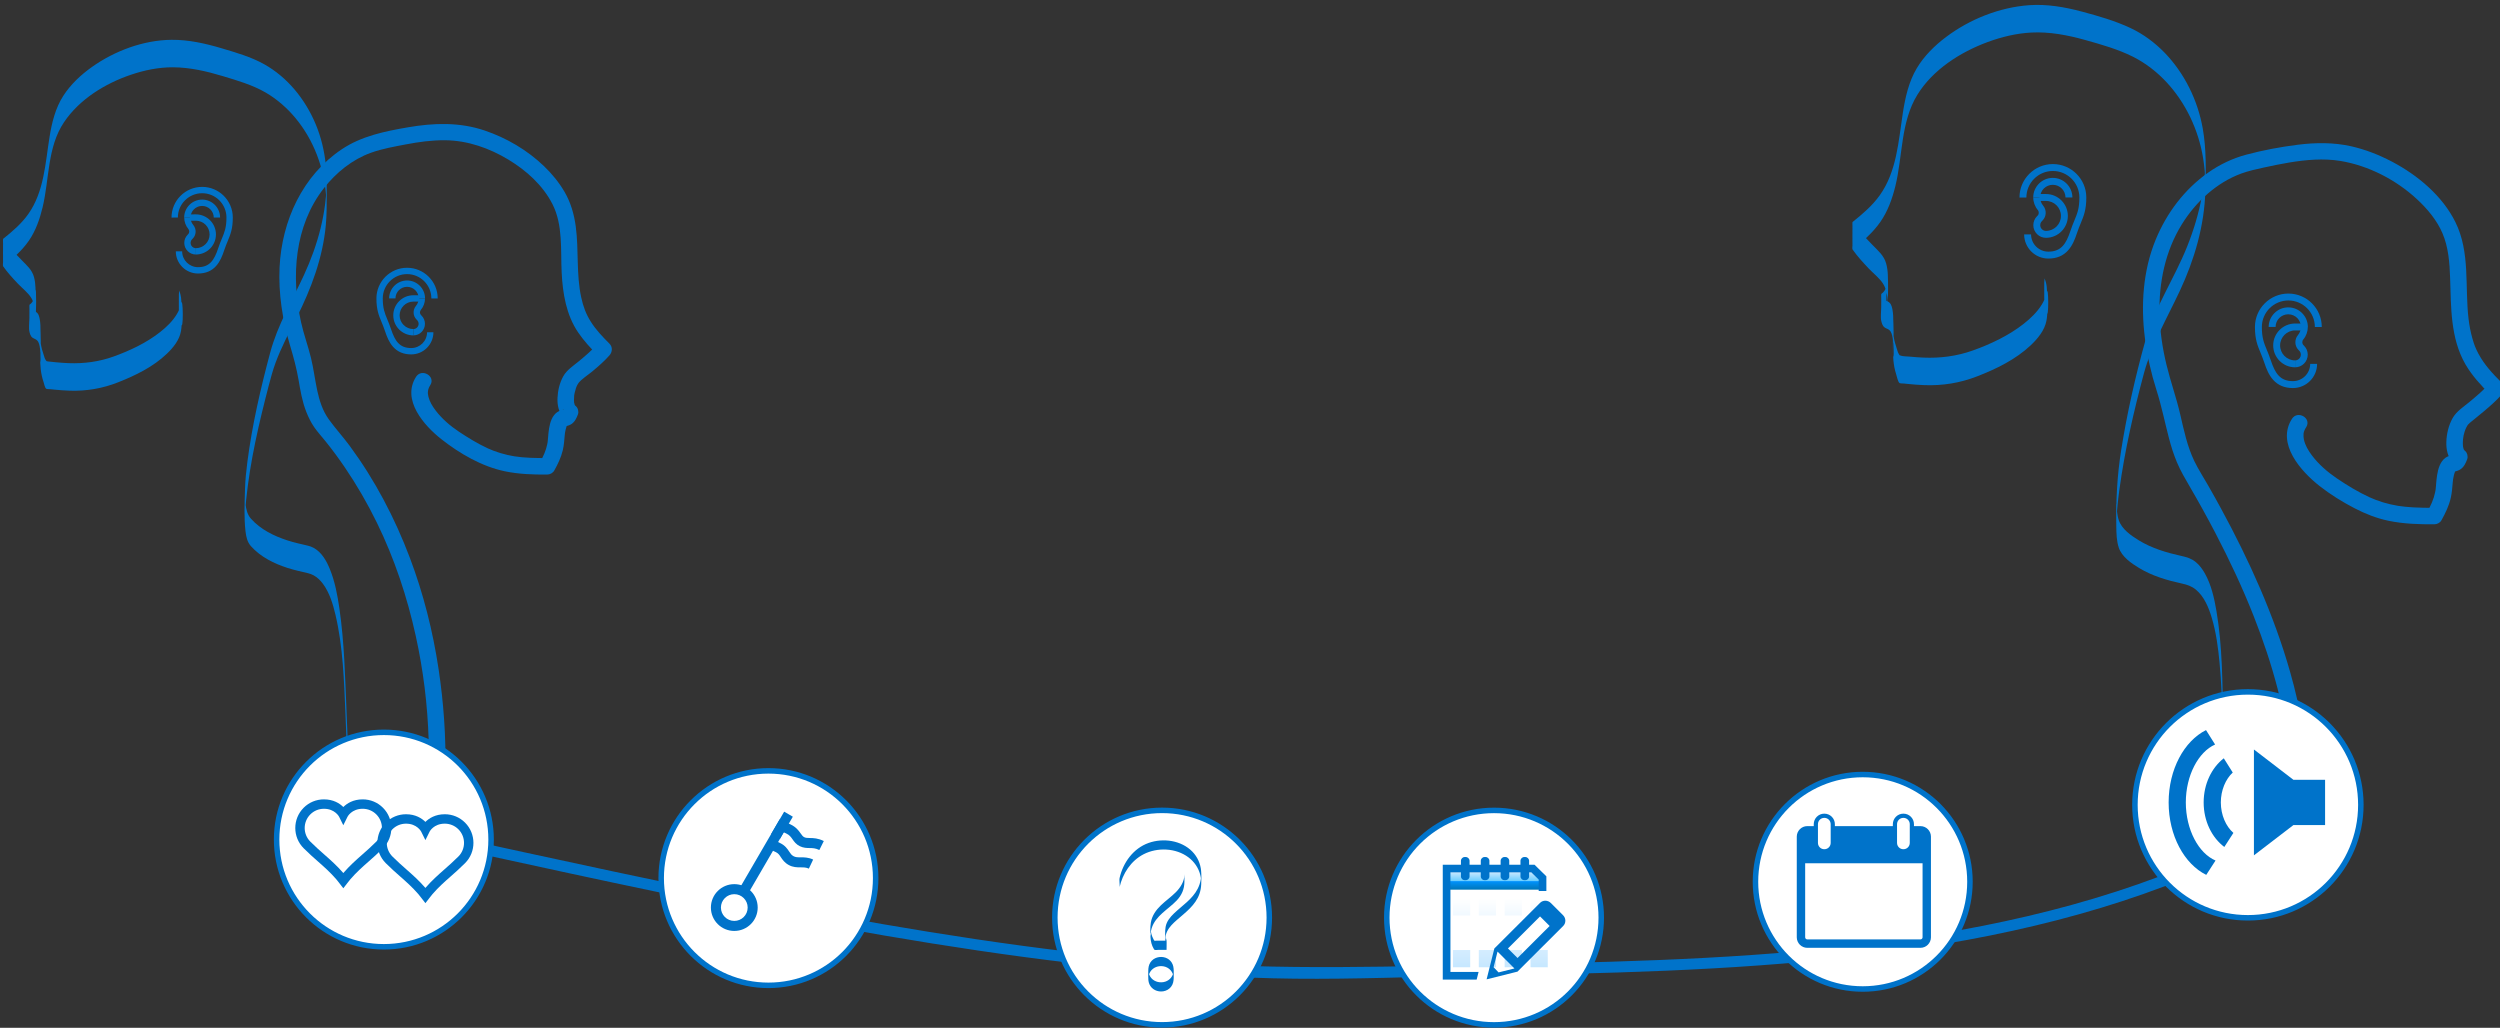 <svg width="1800" height="740" version="1.1" viewBox="0 0 476.25 195.79" xmlns="http://www.w3.org/2000/svg" xmlns:xlink="http://www.w3.org/1999/xlink"><rect x="0" y="0" width="476.25" height="195.79" fill="#333333" stroke="none"/><defs><clipPath id="clipPath20"><path d="m0 600h2200v-600h-2200z"/></clipPath><clipPath id="clipPath624"><path d="m0 600h2200v-600h-2200z"/></clipPath><clipPath id="clipPath642"><path d="m-33.088 31.176h66.176v-62.353h-66.176z"/></clipPath><clipPath id="clipPath372"><path d="m0 600h2200v-600h-2200z"/></clipPath><clipPath id="clipPath382"><path d="m-31.947 32h63.894v-64h-63.894z"/></clipPath><clipPath id="clipPath352"><path d="m882.02 48.455h9.404v9.404h-9.404z"/></clipPath><linearGradient id="linearGradient362" x2="1" gradientTransform="matrix(0 -37.619 -37.619 0 886.72 86.074)" gradientUnits="userSpaceOnUse"><stop stop-color="#fff" offset="0"/><stop stop-color="#c6e7ff" offset="1"/></linearGradient><clipPath id="clipPath332"><path d="m882.02 62.563h9.404v9.404h-9.404z"/></clipPath><clipPath id="clipPath312"><path d="m882.02 76.669h9.404v9.405h-9.404z"/></clipPath><clipPath id="clipPath292"><path d="m867.91 48.455h9.404v9.404h-9.404z"/></clipPath><linearGradient id="linearGradient302" x2="1" gradientTransform="matrix(0 -37.619 -37.619 0 872.61 86.074)" gradientUnits="userSpaceOnUse"><stop stop-color="#fff" offset="0"/><stop stop-color="#c6e7ff" offset="1"/></linearGradient><clipPath id="clipPath272"><path d="m867.91 62.563h9.404v9.404h-9.404z"/></clipPath><clipPath id="clipPath252"><path d="m867.91 76.669h9.404v9.405h-9.404z"/></clipPath><clipPath id="clipPath232"><path d="m853.8 48.455h9.404v9.404h-9.404z"/></clipPath><linearGradient id="linearGradient242" x2="1" gradientTransform="matrix(0 -37.619 -37.619 0 858.51 86.074)" gradientUnits="userSpaceOnUse"><stop stop-color="#fff" offset="0"/><stop stop-color="#c6e7ff" offset="1"/></linearGradient><clipPath id="clipPath212"><path d="m853.8 62.563h9.404v9.404h-9.404z"/></clipPath><clipPath id="clipPath192"><path d="m853.8 76.669h9.404v9.405h-9.404z"/></clipPath><clipPath id="clipPath172"><path d="m839.7 48.455h9.404v9.404h-9.404z"/></clipPath><linearGradient id="linearGradient182" x2="1" gradientTransform="matrix(0 -37.619 -37.619 0 844.4 86.074)" gradientUnits="userSpaceOnUse"><stop stop-color="#fff" offset="0"/><stop stop-color="#c6e7ff" offset="1"/></linearGradient><clipPath id="clipPath152"><path d="m839.7 62.563h9.404v9.404h-9.404z"/></clipPath><clipPath id="clipPath132"><path d="m839.7 76.669h9.404v9.405h-9.404z"/></clipPath><clipPath id="clipPath112"><path d="m836.49 90.777h51.725v4.702h-51.725z"/></clipPath><linearGradient id="linearGradient122" x2="1" gradientTransform="matrix(0 -4.702 -4.702 0 862.35 95.478)" gradientUnits="userSpaceOnUse"><stop stop-color="#0093ff" offset="0"/><stop stop-color="#0076b7" offset="1"/></linearGradient><clipPath id="clipPath92"><path d="m836.49 95.478h51.725v4.702h-51.725z"/></clipPath><linearGradient id="linearGradient102" x2="1" gradientTransform="matrix(0 -4.702 -4.702 0 862.35 100.18)" gradientUnits="userSpaceOnUse"><stop stop-color="#c6e7ff" offset="0"/><stop stop-color="#6aceff" offset="1"/></linearGradient><linearGradient id="linearGradient16708" x2="1" gradientTransform="matrix(0 -37.619 -37.619 0 844.4 86.074)" gradientUnits="userSpaceOnUse" xlink:href="#linearGradient182"/><linearGradient id="linearGradient16714" x2="1" gradientTransform="matrix(0 -37.619 -37.619 0 858.51 86.074)" gradientUnits="userSpaceOnUse" xlink:href="#linearGradient242"/><linearGradient id="linearGradient16720" x2="1" gradientTransform="matrix(0 -37.619 -37.619 0 872.61 86.074)" gradientUnits="userSpaceOnUse" xlink:href="#linearGradient302"/><linearGradient id="linearGradient16726" x2="1" gradientTransform="matrix(0 -37.619 -37.619 0 886.72 86.074)" gradientUnits="userSpaceOnUse" xlink:href="#linearGradient362"/></defs><g transform="translate(0 -101.21)"><g transform="matrix(.353 0 0 -.353 -274.21 208.8)"><g clip-path="url(#clipPath20)"></g></g><g transform="matrix(.989 0 0 .989 254.83 95.884)"><g transform="matrix(.353 0 0 -.353 174.52 167.14)"><path d="m0 0c-59.883-30.008-125.62-46.136-191.72-55.153-67.935-9.268-136.62-11.318-205.1-12.618-64.674-1.227-129.21-3.812-193.77 1.56-67.803 5.644-135.1 16.556-201.91 29.233-64.797 12.296-129.2 26.529-193.63 40.589-7.189 1.569-14.378 3.133-21.568 4.691-3.765 0.815-5.374-4.967-1.596-5.785 63.988-13.859 127.88-28.195 192.12-40.822 67.315-13.229 135.07-24.856 203.36-31.761 31.935-3.229 64.006-5.399 96.109-5.739 32.823-0.347 65.702 1.064 98.52 1.633 69.036 1.196 138.24 2.537 206.89 10.44 65.939 7.589 131.7 21.277 192.75 47.959 7.614 3.328 15.131 6.869 22.559 10.591 3.453 1.731 0.418 6.909-3.027 5.182" fill="#0073ca"/></g><g transform="matrix(.353 0 0 -.353 -178.05 69.989)"><path d="m0 0 6e-3 3.459c-4.132 7e-3 -7.488 3.375-7.482 7.508 8e-3 4.132 3.376 7.488 7.508 7.481l3.231-6e-3 7e-3 3.459-3.231 6e-3c-6.04 0.01-10.962-4.894-10.973-10.934-0.01-6.04 4.894-10.962 10.934-10.973" fill="#0073ca"/></g><g transform="matrix(.353 0 0 -.353 -182.71 62.863)"><path d="m0 0 3.458-6e-3c7e-3 3.496 2.856 6.336 6.353 6.33 3.497-7e-3 6.336-2.856 6.33-6.352l3.459-7e-3c9e-3 5.404-4.379 9.808-9.783 9.817-5.404 0.01-9.808-4.379-9.817-9.782" fill="#0073ca"/></g><g transform="matrix(.353 0 0 -.353 -178.46 73.649)"><path d="m0 0c6.675-0.012 12.115 5.41 12.127 12.085l-3.459 6e-3c-8e-3 -4.768-3.894-8.64-8.662-8.632-6.351 0.012-8.851 3.809-11.024 10.365-0.685 2.07-1.377 3.74-1.986 5.214-1.46 3.528-2.515 6.078-2.505 11.541 0.013 7.31 5.97 13.246 13.28 13.234 7.31-0.013 13.247-5.97 13.234-13.281l3.459-6e-3c0.015 9.217-7.47 16.729-16.687 16.745-9.216 0.017-16.728-7.468-16.745-16.686-0.011-6.153 1.277-9.266 2.768-12.869 0.616-1.489 1.253-3.029 1.899-4.981 1-3.017 2.226-6.146 4.403-8.587 2.484-2.784 5.721-4.14 9.898-4.148" fill="#0073ca"/></g><g transform="matrix(.353 0 0 -.353 -178.05 69.989)"><path d="m0 0c1.691-3e-3 3.282 0.652 4.48 1.846 1.198 1.193 1.859 2.782 1.862 4.473 3e-3 1.692-0.653 3.283-1.846 4.48l-0.323 0.325c-0.706 0.708-0.739 1.98-0.071 2.779 1.462 1.751 2.271 3.975 2.275 6.26l-3.458 7e-3c-3e-3 -1.48-0.525-2.917-1.472-4.049-1.825-2.184-1.705-5.452 0.275-7.439l0.324-0.325c0.541-0.543 0.839-1.264 0.837-2.032-1e-3 -0.766-0.301-1.487-0.844-2.029-0.544-0.541-1.266-0.839-2.033-0.837z" fill="#0073ca"/></g><g transform="matrix(.353 0 0 -.353 -219.93 54.408)"><path d="m0 0-7e-3 3.459c4.133 7e-3 7.489 3.375 7.482 7.508s-3.375 7.488-7.508 7.481l-3.231-6e-3 -6e-3 3.459 3.231 6e-3c6.04 0.011 10.962-4.894 10.973-10.934 0.01-6.04-4.895-10.962-10.934-10.973" fill="#0073ca"/></g><g transform="matrix(.353 0 0 -.353 -215.27 47.283)"><path d="m0 0-3.459-6e-3c-6e-3 3.496-2.855 6.336-6.353 6.33-3.496-7e-3 -6.335-2.856-6.329-6.352l-3.459-6e-3c-9e-3 5.403 4.379 9.807 9.783 9.817 5.404 9e-3 9.807-4.38 9.817-9.783" fill="#0073ca"/></g><g transform="matrix(.353 0 0 -.353 -219.52 58.068)"><path d="m0 0c-6.675-0.012-12.115 5.409-12.127 12.084l3.458 6e-3c9e-3 -4.768 3.895-8.64 8.663-8.632 6.351 0.012 8.851 3.81 11.024 10.365 0.685 2.07 1.377 3.74 1.986 5.214 1.46 3.528 2.515 6.078 2.505 11.541-0.013 7.311-5.971 13.246-13.28 13.234-7.31-0.013-13.247-5.97-13.234-13.281l-3.459-6e-3c-0.016 9.217 7.469 16.729 16.687 16.746 9.216 0.016 16.728-7.469 16.745-16.687 0.011-6.153-1.277-9.266-2.768-12.869-0.616-1.489-1.253-3.029-1.899-4.98-1-3.018-2.226-6.147-4.403-8.588-2.484-2.783-5.721-4.14-9.898-4.147" fill="#0073ca"/></g><g transform="matrix(.353 0 0 -.353 -219.93 54.408)"><path d="m0 0c-1.691-3e-3 -3.282 0.652-4.48 1.847-1.198 1.193-1.86 2.781-1.863 4.472-3e-3 1.692 0.654 3.283 1.847 4.48l0.323 0.325c0.706 0.708 0.738 1.98 0.071 2.779-1.463 1.751-2.272 3.975-2.276 6.261l3.459 6e-3c3e-3 -1.479 0.525-2.917 1.472-4.049 1.825-2.184 1.705-5.452-0.276-7.439l-0.323-0.325c-0.542-0.543-0.839-1.264-0.838-2.032 2e-3 -0.766 0.302-1.487 0.845-2.028 0.544-0.542 1.266-0.84 2.032-0.838z" fill="#0073ca"/></g><g transform="matrix(.353 0 0 -.353 -223.19 66.611)"><path d="m0 0c0.434-0.896 0.791-1.803 1.007-2.775 1.526-6.887 1.326 16.677 0.014 10.176-0.392-1.95-1.223-3.793-2.253-5.486-2.306-3.793-5.607-6.953-9.072-9.683-7.452-5.87-16.46-10.117-25.351-13.315-7.971-2.867-16.175-3.954-24.626-3.623-2.289 0.09-4.574 0.26-6.855 0.475-1.386 0.129-2.772 0.278-4.156 0.438-1.141 0.132-0.879 0.03-1.521 0.938-0.484 0.682-0.714 1.803-0.993 2.594-0.718 2.047-1.298 4.148-1.614 6.296-0.127 0.863-0.182 1.72-0.245 2.589 0.749-10.28-0.141-15.468 0.018-11.113 0.013 0.399 0.028 0.799 0.04 1.199 0.137 4.71 0.104 9.431 0.057 14.143-0.02 2.043-0.03 4.086-0.371 6.107-0.303 1.801-0.684 3.699-2.5 4.47-1.975 0.839-2.576 1.489-3.127 3.756v-15c2.901 1.887 3.196 6.037 3.268 9.164 0.114 5.027 0.165 10.09-0.015 15.117-0.07 1.963-0.299 3.923-0.82 5.82-1.076 3.914-3.745 6.165-6.492 8.99-3.645 3.749-7.33 7.561-10.336 11.855v-15c5.161 4.113 10.25 8.485 14.02 13.958 3.785 5.495 5.988 11.868 7.53 18.314 3.671 15.354 2.511 32.747 11.651 46.342 8.422 12.527 22.371 21.116 36.45 25.896 7.389 2.508 15.214 4.131 23.039 4.089 9.271-0.049 18.408-2.163 27.238-4.838 7.875-2.387 16.091-4.753 23.248-8.906 6.286-3.647 11.829-8.506 16.449-14.103 9.764-11.833 15.333-26.646 16.565-41.881 0.1-1.225 0.147-2.449 0.215-3.676 0.256-4.613 0.109 9.839 0.02 8.145-0.028-0.526-0.036-1.054-0.061-1.58-0.119-2.547-0.342-5.089-0.657-7.621-0.559-4.474-1.396-8.913-2.474-13.291-2.166-8.792-5.276-17.34-9.065-25.56-6.486-14.069-14.413-27.29-18.454-42.367-5.25-19.59-9.845-39.557-12.455-59.684-0.641-4.945-1.14-9.92-1.289-14.907-0.225-7.569-0.588-15.391 0.277-22.939 0.334-2.918 0.952-5.836 2.953-8.078 5.266-5.904 12.592-9.51 20.017-11.902 3.651-1.176 7.37-1.962 11.093-2.852 1.061-0.253 2.079-0.622 3.042-1.139 2.043-1.097 3.728-2.753 5.104-4.603 3.664-4.921 5.507-11.123 6.895-17.015 4.111-17.442 4.634-35.745 5.413-53.573 0.823-18.811 1.134-37.748 3.533-56.445 0.91-7.091 2.084-14.292 4.542-21.033 1.605-4.4 3.968-9.297 8.25-11.658 1.77-0.977 3.747-1.367 5.756-1.268 0.355 0.018-0.131 14.993 0 15-11.302-0.556-14.944 14.29-16.718 22.795-3.651 17.492-4.012 35.682-4.754 53.474-0.783 18.774-1.195 37.703-3.909 56.324-1.044 7.163-2.406 14.435-5.117 21.178-1.834 4.561-4.505 9.413-8.995 11.824-0.963 0.517-1.981 0.885-3.042 1.139-3.723 0.89-7.443 1.675-11.093 2.852-7.417 2.392-14.764 5.991-20.017 11.902-1.998 2.248-2.619 5.156-2.953 8.078-0.104 0.898-0.168 1.798-0.21 2.7-0.246 5.35-0.232-14.019 0.015-8.015 0.104 2.519 0.303 5.031 0.555 7.538 2.108 20.922 6.95 41.682 12.235 62.004 1.122 4.313 2.271 8.611 3.816 12.798 3.104 8.411 7.331 16.342 11.357 24.333 8.079 16.035 14.449 32.923 16.072 50.937 0.484 5.383 0.475 10.786 0.476 16.188 1e-3 5.394 0.035 10.803-0.478 16.179-0.746 7.798-2.579 15.45-5.619 22.676-5.644 13.422-15.299 25.458-28.124 32.599-7.173 3.994-15.372 6.335-23.204 8.67-8.831 2.632-17.988 4.683-27.25 4.599-15.305-0.137-30.999-6.006-43.407-14.799-6.037-4.279-11.644-9.519-15.668-15.773-4.325-6.723-6.23-14.599-7.493-22.401-2.313-14.279-2.94-29.864-11.599-42.094-3.737-5.278-8.696-9.524-13.721-13.53-0.147-0.117-0.055-2.367-0.053-2.196-0.019-1.768-0.023-3.537-0.022-5.304 0-1.768 3e-3 -3.536 0.022-5.304 5e-3 -0.48-0.208-1.823 0.053-2.196 2.368-3.382 5.175-6.443 8.01-9.435 2.374-2.506 5.6-4.926 7.39-7.897 0.737-1.223 1.208-2.608 1.551-3.988 0.183-0.737 0.325-1.484 0.433-2.235 0.062-0.428 0.107-0.856 0.153-1.286 0.62-5.858 0.619 16.438 0.04 11.264-0.298-2.662-0.738-5.779-3.182-7.369-0.132-0.085-0.056-2.415-0.054-2.197-0.018-1.767-0.022-3.536-0.021-5.303 1e-3 -2.338-0.481-5.208 0.075-7.5 0.485-1.995 1.028-2.911 2.857-3.669 1.831-0.76 2.313-2.162 2.684-4.079 0.147-0.756 0.254-1.523 0.316-2.292 0.522-6.486 0.212 16.594 3e-3 9.829-0.133-4.354-0.112-8.714-0.086-13.069 0.027-4.798 0.282-9.237 1.845-13.815 0.288-0.844 0.726-3.209 1.451-3.744 0.385-0.285 1.863-0.218 2.351-0.272 0.752-0.083 1.505-0.162 2.258-0.236 2.737-0.27 5.482-0.479 8.231-0.568 9.114-0.297 17.822 1.188 26.309 4.524 9.528 3.744 19.209 8.455 26.68 15.593 3.512 3.355 6.968 7.577 7.763 12.52 0.734 4.557 0.254 9.492 0.215 14.075-0.023 2.852-0.064 5.407-1.329 8.017 0.145-0.298-0.053-2.106-0.054-2.197-0.018-1.768-0.022-3.535-0.021-5.303 1e-3 -1.769 3e-3 -3.536 0.021-5.304 7e-3 -0.573-0.19-1.692 0.054-2.196" fill="#0073ca"/></g><g transform="matrix(.353 0 0 -.353 -177.53 77.974)"><path d="m0 0c-7.986-12.579 4.367-26.574 13.825-34.011 10.012-7.872 22.073-14.892 34.653-17.519 7.582-1.584 15.369-1.83 23.088-1.784 1.567 9e-3 3.111 0.846 3.886 2.228 1.938 3.454 3.698 7.128 4.622 10.998 0.652 2.726 0.824 5.521 1.075 8.301 0.031 0.339 0.223 1.833 0.066 0.809 0.098 0.644 0.211 1.284 0.356 1.917 0.144 0.624 0.297 1.259 0.517 1.862 0.291 0.797 0.406 1.131-0.489 0.286-0.308-0.29-0.147-0.039 0.26 0.036 0.177 0.033 0.36 0.056 0.534 0.1 0.742 0.186 1.475 0.449 2.136 0.841 2.071 1.23 3.062 3.386 3.851 5.552 0.498 1.365-0.022 3.447-1.157 4.378-0.026 0.022-0.805 0.723-0.35 0.237 0.432-0.46-0.155 0.248-0.23 0.396-0.506 0.993 0.193-0.836-0.114 0.309-0.068 0.259-0.135 0.517-0.201 0.777-0.309 1.231 0.023-0.831-0.089 0.495-0.031 0.376-0.047 0.753-0.054 1.13-0.015 0.789 0.025 1.576 0.101 2.361 0.04 0.422-0.057-0.223 0.066 0.492 0.069 0.403 0.149 0.802 0.237 1.201 0.175 0.785 0.387 1.561 0.64 2.324 0.124 0.369 0.25 0.738 0.397 1.098-0.284-0.694 0.269 0.531 0.278 0.549 0.129 0.249 0.272 0.49 0.407 0.736 0.063 0.114 0.811 1.145 0.181 0.373 2.098 2.575 5.36 4.523 7.895 6.654 3.206 2.695 6.399 5.46 9.175 8.607 1.606 1.824 1.807 4.556 0 6.365-3.808 3.806-7.402 7.575-10.164 11.958-2.667 4.231-4.117 8.148-5.229 13.173-2.826 12.777-1.275 25.972-3.016 38.876-0.894 6.631-2.724 13.025-6.114 18.834-3.043 5.218-6.966 9.983-11.33 14.147-9.117 8.702-20.303 15.269-32.22 19.317-13.726 4.663-27.837 4.195-41.957 1.751-12.587-2.178-25.213-4.742-36.001-11.941-21.495-14.343-32.765-39.081-33.988-64.403-0.694-14.381 1.622-28.918 5.718-42.68 1.84-6.183 3.494-12.194 4.595-18.563 1.025-5.922 2.003-11.919 4.214-17.54 1.181-3.003 2.57-5.913 4.426-8.561 1.877-2.677 4.095-5.107 6.145-7.651 3.677-4.565 7.152-9.292 10.453-14.137 6.578-9.656 12.434-19.798 17.566-30.293 9.582-19.596 16.513-40.448 21.19-61.747 4.179-19.034 6.43-37.477 7.06-57.068 0.486-15.149-0.04-30.374-2.02-45.41 0.172 1.314-0.018-0.106-0.056-0.374-0.043-0.308-0.088-0.617-0.133-0.925-0.117-0.8-0.239-1.601-0.366-2.4-0.219-1.369-0.453-2.735-0.706-4.099-0.445-2.403-0.947-4.798-1.534-7.171-0.477-1.92-1.005-3.831-1.637-5.706-0.258-0.763-0.56-1.508-0.832-2.266-0.255-0.707 0.55 1.165-5e-3 -1e-3 -0.142-0.298-0.277-0.599-0.428-0.893-0.239-0.469-0.527-0.904-0.786-1.36-0.521-0.918 0.26 0.746 0.263 0.317 1e-3 -0.102-0.33-0.363-0.404-0.433-4.215-3.991 2.157-10.347 6.363-6.364 2.166 2.051 3.312 5.212 4.278 7.943 1.415 4.003 2.364 8.176 3.172 12.338 2.609 13.432 3.682 27.195 3.941 40.86 0.345 18.288-0.961 36.581-3.671 54.666-3.12 20.825-8.293 41.37-15.749 61.072-8.192 21.646-19.015 42.297-32.757 60.945-3.635 4.93-7.811 9.482-11.391 14.435-3.424 4.737-5.165 10.249-6.378 15.907-1.267 5.914-1.978 11.939-3.423 17.818-1.605 6.536-3.952 12.843-5.403 19.434-5.459 24.788-3.644 52.413 12.479 73.041 6.65 8.508 15.512 15.701 25.752 19.361 6.125 2.189 12.703 3.336 19.077 4.555 7.044 1.348 14.167 2.314 21.353 2.244 12.291-0.12 24.092-4.288 34.543-10.6 9.764-5.898 18.783-14.013 24.014-24.291 5.781-11.36 4.391-25.022 5.007-37.341 0.566-11.354 2.478-23.028 8.977-32.617 3.096-4.567 6.856-8.63 10.747-12.522v6.365c-3.117-3.535-6.752-6.605-10.372-9.607-3.021-2.505-6.544-4.699-8.492-8.211-1.973-3.556-2.962-7.73-3.134-11.775-0.159-3.744 0.585-8.354 3.659-10.875-0.385 1.46-0.771 2.919-1.157 4.379-0.727-1.997 0.558 0.818 0.832 0.03 9e-3 -0.024-1.152-0.255-1.2-0.267-1.664-0.436-3.013-1.359-4.046-2.725-2.067-2.734-2.651-6.422-3.029-9.748-0.123-1.081-0.192-2.168-0.284-3.252-0.048-0.561-0.104-1.119-0.166-1.678 0.108 0.976 4e-3 0.027-0.033-0.176-0.061-0.342-0.119-0.686-0.188-1.028-0.712-3.485-2.175-6.621-3.906-9.708 1.295 0.742 2.59 1.485 3.885 2.229-5.927-0.036-12.627 0.086-17.974 0.959-4.927 0.802-10.217 2.391-14.314 4.281-5.579 2.574-10.878 5.813-15.982 9.22-4.664 3.115-9.135 6.96-12.567 11.452-1.876 2.455-3.313 4.89-3.998 7.67-0.525 2.137-0.327 4.037 1.04 6.19 3.113 4.904-4.672 9.424-7.771 4.542" fill="#0073ca"/></g><g transform="matrix(.353 0 0 -.353 -163.07 167.1)"><path d="m0 0c0-32.319-26.2-58.519-58.519-58.519-32.318 0-58.517 26.2-58.517 58.519 0 32.318 26.199 58.518 58.517 58.518 32.319 0 58.519-26.2 58.519-58.518" fill="#fff"/></g><g transform="matrix(.353 0 0 -.353 -163.07 167.1)"><path d="m0 0c0-32.319-26.2-58.519-58.519-58.519-32.318 0-58.517 26.2-58.517 58.519 0 32.318 26.199 58.518 58.517 58.518 32.319 0 58.519-26.2 58.519-58.518z" fill="none" stroke="#0073ca" stroke-miterlimit="10" stroke-width="3"/></g><g transform="matrix(.353 0 0 -.353 50.767 182.14)"><path d="m0 0c0-32.319-26.199-58.519-58.519-58.519-32.318 0-58.517 26.2-58.517 58.519 0 32.318 26.199 58.518 58.517 58.518 32.32 0 58.519-26.2 58.519-58.518" fill="#fff"/></g><g transform="matrix(.353 0 0 -.353 50.767 182.14)"><path d="m0 0c0-32.319-26.199-58.519-58.519-58.519-32.318 0-58.517 26.2-58.517 58.519 0 32.318 26.199 58.518 58.517 58.518 32.32 0 58.519-26.2 58.519-58.518z" fill="none" stroke="#0073ca" stroke-miterlimit="10" stroke-width="3"/></g><g transform="matrix(.353 0 0 -.353 -274.21 208.8)"><g clip-path="url(#clipPath92)"><path d="m836.49 95.478h51.725v4.702h-51.725z" fill="url(#linearGradient102)"/></g></g><g transform="matrix(.353 0 0 -.353 -274.21 208.8)"><g clip-path="url(#clipPath112)"><path d="m836.49 90.777h51.725v4.702h-51.725z" fill="url(#linearGradient122)"/></g></g><g transform="matrix(.353 0 0 -.353 -274.21 208.8)"><g clip-path="url(#clipPath132)"><path d="m839.7 76.669h9.404v9.405h-9.404z" fill="url(#linearGradient16708)"/></g></g><g transform="matrix(.353 0 0 -.353 -274.21 208.8)"><g clip-path="url(#clipPath152)"><path d="m839.7 62.563h9.404v9.404h-9.404z" fill="url(#linearGradient16708)"/></g></g><g transform="matrix(.353 0 0 -.353 -274.21 208.8)"><g clip-path="url(#clipPath172)"><path d="m839.7 48.455h9.404v9.404h-9.404z" fill="url(#linearGradient16708)"/></g></g><g transform="matrix(.353 0 0 -.353 -274.21 208.8)"><g clip-path="url(#clipPath192)"><path d="m853.8 76.669h9.404v9.405h-9.404z" fill="url(#linearGradient16714)"/></g></g><g transform="matrix(.353 0 0 -.353 -274.21 208.8)"><g clip-path="url(#clipPath212)"><path d="m853.8 62.563h9.404v9.404h-9.404z" fill="url(#linearGradient16714)"/></g></g><g transform="matrix(.353 0 0 -.353 -274.21 208.8)"><g clip-path="url(#clipPath232)"><path d="m853.8 48.455h9.404v9.404h-9.404z" fill="url(#linearGradient16714)"/></g></g><g transform="matrix(.353 0 0 -.353 -274.21 208.8)"><g clip-path="url(#clipPath252)"><path d="m867.91 76.669h9.404v9.405h-9.404z" fill="url(#linearGradient16720)"/></g></g><g transform="matrix(.353 0 0 -.353 -274.21 208.8)"><g clip-path="url(#clipPath272)"><path d="m867.91 62.563h9.404v9.404h-9.404z" fill="url(#linearGradient16720)"/></g></g><g transform="matrix(.353 0 0 -.353 -274.21 208.8)"><g clip-path="url(#clipPath292)"><path d="m867.91 48.455h9.404v9.404h-9.404z" fill="url(#linearGradient16720)"/></g></g><g transform="matrix(.353 0 0 -.353 -274.21 208.8)"><g clip-path="url(#clipPath312)"><path d="m882.02 76.669h9.404v9.405h-9.404z" fill="url(#linearGradient16726)"/></g></g><g transform="matrix(.353 0 0 -.353 -274.21 208.8)"><g clip-path="url(#clipPath332)"><path d="m882.02 62.563h9.404v9.404h-9.404z" fill="url(#linearGradient16726)"/></g></g><g transform="matrix(.353 0 0 -.353 -274.21 208.8)"><g clip-path="url(#clipPath352)"><path d="m882.02 48.455h9.404v9.404h-9.404z" fill="url(#linearGradient16726)"/></g></g><g transform="matrix(.353 0 0 -.353 -274.21 208.8)"><g clip-path="url(#clipPath372)"><g transform="matrix(1.047 0 0 -1.045 867.58 75.166)"><g clip-path="url(#clipPath382)"><g transform="translate(-7.636 -21.898)"><path d="m0 0v-2.074h5.845v2.074c0 1.098 0.899 2 2 2h0.5c1.099 0 2-0.902 2-2v-2.074h5.845v2.074c0 1.098 0.899 2 2 2h0.5c1.1 0 2-0.902 2-2v-2.074h1.192l3.807 3.738v5.98h4v-7.66l-6.172-6.058h-2.827v-2.028c0-1.097-0.9-2-2-2h-0.5c-1.101 0-2 0.903-2 2v2.028h-5.845v-2.028c0-1.097-0.901-2-2-2h-0.5c-1.101 0-2 0.903-2 2v2.028h-5.845v-2.028c0-1.097-0.9-2-2-2h-0.5c-1.101 0-2 0.903-2 2v2.028h-5.845v-2.028c0-1.097-0.901-2-2-2h-0.5c-1.101 0-2 0.903-2 2v2.028h-9.466v59.972h17.666l1.002-4h-14.668v-51.972h5.466v2.074c0 1.098 0.899 2 2 2h0.5c1.099 0 2-0.902 2-2v-2.074h5.845v2.074c0 1.098 0.899 2 2 2h0.5c1.1 0 2-0.902 2-2" fill="#0073ca"/></g><g transform="translate(7.027 20.734)"><path d="m0 0-4.996-4.996 16.726-16.727 4.996 4.996zm-10.429-3.357 8.81 8.808-8.272 2.072-2.583-2.718zm34.163-18.971-6.402-6.402c-1.556-1.559-4.074-1.586-5.597-0.067-1e-3 2e-3 -2e-3 4e-3 -4e-3 6e-3l-1e-3 -2e-3 -23.343 23.344-0.47 0.465-4.041 16.132 16.116-4.043 1.505-1.531 22.3-22.304h-2e-3c1e-3 -2e-3 3e-3 -2e-3 4e-3 -4e-3 1.52-1.52 1.491-4.039-0.065-5.594" fill="#0073ca"/></g></g></g><g transform="translate(739.49 75.549)"><path d="m0 0c0-32.319-26.199-58.519-58.518-58.519-32.318 0-58.518 26.2-58.518 58.519 0 32.318 26.2 58.518 58.518 58.518 32.319 0 58.518-26.2 58.518-58.518" fill="#fff"/></g><g transform="translate(739.49 75.549)"><path d="m0 0c0-32.319-26.199-58.519-58.518-58.519-32.318 0-58.518 26.2-58.518 58.519 0 32.318 26.2 58.518 58.518 58.518 32.319 0 58.518-26.2 58.518-58.518z" fill="none" stroke="#0073ca" stroke-miterlimit="10" stroke-width="3"/></g><g transform="translate(657.78 92.124)"><path d="m0 0c1.676 7.449 6.197 14.43 13.1 17.986 7.542 3.887 17.618 3.476 24.482-1.68 3.134-2.355 5.455-5.684 6.43-9.493 0.23-0.897 0.387-1.814 0.471-2.738 0.015-0.193 0.029-0.387 0.043-0.581 0.035-0.871 0.038-0.452 0.01 1.256-9e-3 3.149 2e-3 1.455-0.062 0.769-0.046-0.491-0.113-0.979-0.199-1.463-0.303-1.707-0.864-3.363-1.654-4.907-2.923-5.712-8.457-9.144-12.952-13.466-2.092-2.01-4.041-4.386-4.55-7.325-0.427-2.469-0.216-5.155-0.12-7.643 0.063-1.627 0.194-3.316 0.634-4.892v5h-5.745c-0.216 0-0.664-0.094-0.858 8e-3 -0.244 0.127-0.46 0.697-0.585 0.924-0.466 0.848-0.818 1.76-1.071 2.691-0.157 0.578-0.279 1.168-0.359 1.762-0.051 0.373-0.07 0.747-0.112 1.12 0.526-4.636-0.112-4.183 0.037-2.57 0.089 0.953 0.274 1.897 0.554 2.812 2.111 6.887 9.013 10.289 13.678 15.202 2.778 2.927 4.172 6.196 4.213 10.232 0.011 1.179 0.013 2.357 0 3.535-9e-3 0.726-0.026 0.96-0.035 0-0.034-3.298-2.133-6.718-4.604-9.204-2.561-2.578-5.562-4.665-8.183-7.18-2.692-2.583-4.883-5.666-5.497-9.42-0.434-2.664-0.324-5.55-0.176-8.228 0.116-2.101 0.641-4.238 1.729-6.057 0.152-0.255 0.277-0.522 0.523-0.627 0.49-0.207 1.451 0 1.981 0h4.51c-0.021 0 0.118 4.577 0 5-0.408 1.466-0.476 2.989-0.612 4.494 0.464-5.132-0.131-3.802 2e-3 -2.685 0.021 0.174 0.038 0.347 0.063 0.521 0.046 0.306 0.107 0.61 0.184 0.91 0.167 0.657 0.409 1.292 0.707 1.901 1.195 2.439 3.234 4.371 5.246 6.14 4.738 4.166 10.171 8.044 12.344 14.25 0.584 1.664 0.896 3.409 0.978 5.169 0.114 2.439 0.157 4.95-0.048 7.385-0.333 3.968-2.02 7.7-4.806 10.549-6.013 6.152-15.915 7.534-23.832 4.724-8.361-2.969-13.956-10.723-15.859-19.181-0.171-0.759-0.024-1.724-0.024-2.5 0-0.77 0.193-1.748 0.024-2.5" fill="#0073ca"/></g><g transform="translate(687.29 46.424)"><path d="m0 0c8e-3 0.646-0.021-0.075-0.038-0.214-0.022-0.182-0.051-0.364-0.086-0.545-0.068-0.35-0.163-0.696-0.283-1.033-0.233-0.646-0.562-1.259-0.98-1.804-0.801-1.043-1.914-1.814-3.159-2.225-2.601-0.86-5.691-0.23-7.552 1.836-0.939 1.044-1.506 2.381-1.672 3.771-6e-3 0.062-0.013 0.124-0.02 0.186-0.061 0.962-0.067 0.382-0.021-1.74v-2.027c8e-3 0.158 0.022 0.316 0.041 0.474 0.043 0.361 0.113 0.719 0.209 1.071 0.185 0.67 0.468 1.313 0.847 1.896 1.526 2.348 4.413 3.361 7.121 2.899 1.485-0.253 2.871-0.973 3.882-2.095 0.516-0.572 0.923-1.235 1.21-1.948 0.144-0.357 0.257-0.726 0.34-1.101 0.04-0.178 0.072-0.358 0.099-0.539 0.019-0.133 0.071-1.082 0.062-0.397-1e-3 0.114 5e-3 -0.733 0.018-0.733s0.019 0.847 0.018 0.733c0.012 1.178 0.014 2.356 0 3.535-0.019 1.655-0.207 3.226-1.13 4.646-0.81 1.247-2.042 2.174-3.452 2.64-2.919 0.963-6.38 0.035-8.121-2.57-0.935-1.399-1.157-2.973-1.176-4.619-0.017-1.665-0.097-3.368 0.045-5.032 0.068-0.778 0.248-1.544 0.559-2.263 1.268-2.936 4.466-4.388 7.555-3.897 1.662 0.264 3.199 1.106 4.245 2.433 1.186 1.505 1.453 3.265 1.475 5.127 0.014 1.178 0.012 2.356 0 3.535-1e-3 0.072-4e-3 0.732-0.018 0.732-0.015 0-0.018-0.789-0.018-0.732" fill="#0073ca"/></g><g transform="translate(1162.4 409.42)"><path d="m0 0c0.508-1.045 0.92-2.112 1.15-3.256 1.307-6.488 1.258 16.668-0.011 10.088-0.424-2.197-1.361-4.265-2.522-6.166-2.55-4.171-6.195-7.638-10.021-10.631-8.164-6.386-18.032-11.03-27.761-14.492-8.703-3.098-17.66-4.229-26.873-3.843-2.577 0.108-5.15 0.307-7.717 0.556-1.391 0.135-3.13 0.055-4.459 0.48-1.311 0.419-0.545 0.023-1.204 0.952-0.584 0.823-0.87 2.201-1.197 3.154-0.745 2.167-1.341 4.389-1.667 6.66-0.144 1.002-0.212 2.003-0.266 3.013 0.989-18.508-0.123-15.325 0.027-11.12 0.017 0.497 0.035 0.995 0.049 1.494 0.135 4.747 0.106 9.505 0.055 14.254-0.024 2.31-0.053 4.618-0.494 6.894-0.377 1.94-0.896 3.604-2.791 4.396-2.049 0.855-2.694 1.736-3.252 4.044v-15c3.184 2.068 3.492 6.638 3.565 10.064 0.109 5.105 0.192 10.258-0.027 15.361-0.09 2.086-0.355 4.17-0.922 6.183-1.224 4.339-4.341 6.884-7.385 10.022-3.858 3.98-7.749 8.029-10.933 12.581v-15.001c5.555 4.428 11.035 9.129 15.131 14.993 4.078 5.839 6.488 12.591 8.192 19.46 4.103 16.534 2.844 35.095 12.079 50.04 8.465 13.699 23.409 23.19 38.23 28.677 7.642 2.83 15.768 4.791 23.925 5.213 9.9 0.512 19.773-1.388 29.268-4.034 8.753-2.439 17.951-5.048 26.102-9.124 6.787-3.393 12.88-8.085 18.075-13.601 10.804-11.475 17.779-26.373 20.298-41.886 0.361-2.224 0.64-4.459 0.837-6.703 0.128-1.451 0.208-2.903 0.279-4.357 0.154-3.186-0.577-6.604 0.048 7.813-0.033-0.732-0.044-1.462-0.078-2.194-0.227-4.978-0.819-9.937-1.7-14.842-1.707-9.502-4.508-18.793-8.083-27.755-6.974-17.484-17.801-33.367-22.889-51.605-5.467-19.594-9.974-39.608-13.162-59.697-2.203-13.891-2.871-27.536-2.646-41.607 0.061-3.792 0.146-7.765 1.328-11.407 1.634-5.033 6.836-8.587 11.138-11.196 7.138-4.332 15.299-6.717 23.401-8.484 2.836-0.62 5.322-1.441 7.584-3.329 4.579-3.826 6.985-9.817 8.652-15.381 2.396-8 3.482-16.381 4.259-24.675 0.941-10.043 1.309-20.136 1.576-30.217 0.531-20.057 0.32-40.216 2.324-60.2 0.771-7.693 1.824-15.528 4.327-22.876 1.646-4.831 4.151-10.191 8.838-12.752 1.984-1.084 4.206-1.493 6.452-1.382 0.356 0.018-0.132 14.993 0 15-12.553-0.62-16.242 15.383-17.967 24.889-3.385 18.657-3.224 37.955-3.601 56.849-0.394 19.668-0.356 39.67-3.663 59.12-1.187 6.988-2.806 14.241-6.305 20.479-1.302 2.321-2.912 4.515-4.977 6.216-2.356 1.94-4.927 2.691-7.858 3.338-8.099 1.785-16.241 4.212-23.35 8.594-4.197 2.588-9.232 6.083-10.83 11.007-0.517 1.595-0.796 3.267-0.983 4.93-0.116 1.023-0.187 2.05-0.232 3.078-0.236 5.454-0.242-14.4 0.016-7.805 0.217 5.53 0.832 11.041 1.584 16.521 2.922 21.281 7.761 42.391 13.316 63.13 4.3 16.048 12.608 30.174 19.607 45.109 8.016 17.107 13.44 35.621 13.961 54.593 0.31 11.29 0.563 22.879-1.414 34.051-1.374 7.754-3.87 15.301-7.397 22.343-6.913 13.805-17.91 25.837-31.987 32.485-8.356 3.945-17.68 6.614-26.588 8.997-9.371 2.506-19.116 4.192-28.845 3.486-16.13-1.172-32.352-7.645-45.237-17.335-6.226-4.681-12.028-10.38-16.024-17.118-4.381-7.393-6.264-15.897-7.571-24.301-2.382-15.311-3.281-31.977-12.634-45.013-4.057-5.656-9.396-10.222-14.806-14.534-0.147-0.118-0.055-2.368-0.053-2.198-0.02-1.767-0.023-3.535-0.022-5.302 1e-3 -1.768 3e-3 -3.537 0.022-5.304 5e-3 -0.482-0.208-1.823 0.053-2.197 2.642-3.776 5.789-7.187 8.958-10.523 2.519-2.652 5.912-5.208 7.82-8.348 0.789-1.298 1.3-2.769 1.675-4.235 0.224-0.872 0.393-1.759 0.52-2.65 0.072-0.504 0.126-1.01 0.166-1.519 0.37-4.623-1.801-6.175 0.049 11.293-0.313-2.957-0.764-6.461-3.486-8.228-0.132-0.085-0.056-2.415-0.053-2.197-0.019-1.767-0.023-3.536-0.022-5.303 1e-3 -2.34-0.48-5.206 0.075-7.5 0.491-2.031 1.05-3.188 2.969-3.957 1.893-0.761 2.506-1.909 2.967-3.958 0.22-0.977 0.364-1.98 0.448-2.977 0.546-6.525 0.241 15.96 0.031 9.915-0.143-4.093-0.13-8.191-0.118-12.286 0.015-5.39 0.114-10.473 1.797-15.644 0.342-1.05 0.925-4.09 1.8-4.734 0.412-0.303 1.984-0.232 2.505-0.289 0.803-0.089 1.606-0.174 2.409-0.253 2.925-0.289 5.858-0.517 8.796-0.62 9.91-0.352 19.409 1.192 28.655 4.791 10.43 4.059 21.024 9.2 29.238 16.948 3.823 3.608 7.572 8.113 8.596 13.419 0.864 4.476 0.339 9.5 0.311 14.014-0.019 3.249-7e-3 6.179-1.45 9.154 0.145-0.297-0.052-2.106-0.053-2.196-0.018-1.768-0.022-3.536-0.021-5.304 0-1.768 3e-3 -3.535 0.021-5.303 6e-3 -0.574-0.191-1.693 0.053-2.197" fill="#0073ca"/></g><g transform="translate(1297.5 347.7)"><path d="m0 0c-8.653-13.564 4.945-28.71 15.112-36.679 5.929-4.646 12.458-8.688 19.145-12.151 5.801-3.004 11.928-5.427 18.333-6.77 8.249-1.729 16.723-1.993 25.124-1.942 1.567 0.01 3.109 0.848 3.886 2.229 2.129 3.791 4.054 7.824 5.043 12.079 0.676 2.916 0.851 5.898 1.125 8.868 0.031 0.345 0.255 2.008 0.085 0.946 0.111 0.692 0.23 1.382 0.389 2.066 0.173 0.746 0.356 1.518 0.631 2.234 0.103 0.266 0.347 0.573 0.393 0.842 0.067 0.398-0.198-0.16-0.485-0.39-0.613-0.489-0.635-0.168-0.046-0.069 0.215 0.035 0.437 0.07 0.648 0.123 0.773 0.194 1.536 0.468 2.233 0.863 2.176 1.233 3.238 3.594 4.045 5.83 0.492 1.363-0.016 3.451-1.157 4.379-0.258 0.209-0.468 0.422-0.7 0.656 0.689-0.696 0.123-0.093-0.045 0.207-0.424 0.759 0.078-0.693-0.097 0.28-0.057 0.315-0.164 0.639-0.246 0.948-0.045 0.199-0.083 0.398-0.115 0.599 0.052-0.436 0.06-0.486 0.026-0.15-0.032 0.364-0.057 0.728-0.069 1.093-0.031 0.92 0.01 1.839 0.091 2.755 0.217 2.471 1.148 5.914 2.901 8.265-0.577-0.774 0.604 0.527 0.871 0.754 0.684 0.582 1.398 1.133 2.095 1.699 1.814 1.47 3.625 2.946 5.412 4.45 3.452 2.905 6.893 5.887 9.879 9.28 1.606 1.824 1.81 4.555 0 6.364-5.019 5.017-9.457 9.727-12.762 15.895-1.506 2.812-2.343 4.984-3.269 8.259-1.003 3.539-1.697 7.19-2.125 10.843-2.064 17.581 0.977 36.136-7.102 52.574-7.097 14.439-20.655 25.739-34.678 33.111-7.033 3.697-14.571 6.663-22.334 8.403-9.527 2.136-19.356 2.042-28.999 0.828-9.482-1.193-19.067-2.977-28.301-5.46-7.329-1.97-14.343-5.313-20.55-9.67-13.015-9.132-22.78-22.119-28.785-36.773-6.905-16.851-8.13-35.744-5.83-53.668 1.233-9.606 3.351-19.052 6.298-28.276 2.78-8.7 4.545-17.597 6.854-26.42 1.17-4.473 2.57-8.866 4.362-13.13 1.923-4.574 4.406-8.771 6.897-13.05 4.894-8.408 9.609-16.923 14.107-25.551 7.688-14.744 14.773-29.822 20.868-45.297 5.097-12.939 9.544-26.148 13.03-39.614 1.479-5.71 2.782-11.466 3.876-17.262 0.506-2.683 0.968-5.376 1.38-8.075 0.092-0.604 0.182-1.208 0.27-1.812 0.04-0.284 0.302-2.18 0.17-1.19 0.173-1.298 0.333-2.597 0.481-3.899 1.041-9.127 1.48-18.336 1.082-27.518-0.166-3.841-0.494-7.669-0.963-11.484-0.163-1.319 0.127 0.853-0.059-0.45-0.058-0.406-0.115-0.811-0.176-1.215-0.139-0.923-0.288-1.844-0.448-2.764-0.277-1.592-0.586-3.178-0.93-4.757-1.237-5.673-3.053-11.068-5.121-16.479 0.637 1.667-0.103-0.219-0.292-0.641-0.259-0.574-0.523-1.145-0.796-1.713-0.477-0.993-0.977-1.976-1.503-2.945-0.936-1.729-1.951-3.417-3.062-5.039-0.343-0.501-1.381-1.462-1.477-2.038 0.112 0.676 0.769 0.96 0.259 0.343-0.111-0.135-0.22-0.273-0.33-0.409-0.248-0.301-0.5-0.599-0.757-0.892-0.81-0.922-1.675-1.777-2.593-2.588-0.206-0.183-0.99-0.796-0.14-0.131 0.846 0.662 0.075 0.052-0.161-0.095-0.31-0.192-0.653-0.361-0.954-0.564-0.709-0.478 1.299 0.468 0.591 0.244-0.13-0.041-0.257-0.088-0.39-0.115 0.601 0.124 1.022 0.182 1.708-8e-3 0.9-0.251 1.789-0.911 2.272-1.741-0.193 0.332 0.539-1.512 0.354-0.788 0.083-0.325 0.133-1.576 0.142-0.827 8e-3 0.688-0.421-1.445-0.107-0.792 0.066 0.138 0.093 0.346 0.132 0.497 0.34 1.293-0.66-1.176 0.044 0.102 0.583 1.057 1.224 2.049 1.93 3.029 0.834 1.156-0.628-0.749 0.043 0.06 0.272 0.327 0.533 0.662 0.807 0.987 0.618 0.737 1.258 1.454 1.911 2.16 1.53 1.651 3.14 3.228 4.788 4.761 4.251 3.952-2.124 10.306-6.363 6.364-3.247-3.019-6.322-6.216-8.956-9.79-1.541-2.087-3.138-4.586-3.22-7.264-0.117-3.799 3.397-6.421 7.019-5.402 2.375 0.669 4.41 2.367 6.128 4.068 5.981 5.92 9.886 13.917 12.811 21.689 4.964 13.192 6.835 27.54 6.993 41.573 0.245 21.707-3.693 43.427-9.63 64.241-8.804 30.867-22.159 60.399-37.432 88.565-2.37 4.368-4.79 8.707-7.261 13.019-2.515 4.389-5.294 8.675-7.5 13.231-3.885 8.025-5.714 16.864-7.709 25.496-2.122 9.178-5.309 18.026-7.521 27.173-2.197 9.084-3.563 18.336-3.787 27.686-0.407 17.084 3.112 34.185 12.144 48.812 7.573 12.266 18.947 22.847 32.539 27.805 3.931 1.434 7.999 2.31 12.078 3.21 4.673 1.03 9.36 2.004 14.081 2.785 9.061 1.499 18.62 2.361 27.74 0.871 15.438-2.522 30.464-10.289 41.898-20.888 5.663-5.248 10.908-11.5 13.956-18.668 3.244-7.628 3.853-16.065 4.133-24.25 0.543-15.952 0.105-32.893 8.361-47.179 3.558-6.16 8.467-11.464 13.473-16.467v6.364c-3.392-3.852-7.354-7.193-11.296-10.463-3.263-2.707-7.098-5.079-9.206-8.868-2.157-3.876-3.238-8.463-3.383-12.877-0.128-3.909 0.655-8.735 3.881-11.356-0.386 1.459-0.772 2.919-1.158 4.378-0.044-0.119-0.403-1.087-0.515-1.046-0.091 0.033 0.852 0.671 0.888 0.699 0.389 0.31 0.114 0.029-0.235-0.035-0.215-0.04-0.435-0.07-0.647-0.123-1.934-0.487-3.452-1.529-4.607-3.158-2.019-2.853-2.611-6.711-2.992-10.113-0.131-1.175-0.207-2.355-0.308-3.533-0.03-0.361-0.065-0.723-0.099-1.084-0.011-0.124-0.129-1.159-0.049-0.519 0.081 0.647-0.066-0.436-0.088-0.558-0.058-0.337-0.117-0.672-0.184-1.007-0.781-3.862-2.398-7.348-4.318-10.766 1.296 0.744 2.591 1.487 3.886 2.229-3.757-0.022-7.516 0.014-11.268 0.22-3.029 0.167-6.041 0.444-8.565 0.86-2.784 0.459-5.541 1.086-8.241 1.908-2.694 0.821-5.173 1.781-7.34 2.78-6.222 2.867-12.152 6.482-17.821 10.314-4.983 3.367-9.955 7.666-13.583 12.522-2.088 2.794-3.639 5.452-4.361 8.585-0.184 0.801-0.318 2.346-0.207 3.246 0.155 1.246 0.603 2.247 1.443 3.565 3.125 4.897-4.662 9.416-7.771 4.542" fill="#0073ca"/></g><g transform="translate(1299.2 375.82)"><path d="m0 0 7e-3 3.772c-4.508 8e-3 -8.169 3.682-8.161 8.19s3.682 8.169 8.19 8.161l3.524-6e-3 6e-3 3.773-3.523 6e-3c-6.589 0.012-11.958-5.338-11.97-11.927-0.011-6.588 5.339-11.957 11.927-11.969" fill="#0073ca"/></g><g transform="translate(1284.8 397.85)"><path d="m0 0 3.773-7e-3c7e-3 3.815 3.116 6.912 6.929 6.905 3.815-6e-3 6.912-3.115 6.905-6.929l3.774-6e-3c0.01 5.894-4.777 10.698-10.672 10.708-5.895 0.011-10.698-4.776-10.709-10.671" fill="#0073ca"/></g><g transform="translate(1298 364.5)"><path d="m0 0c7.281-0.013 13.216 5.901 13.229 13.183l-3.773 6e-3c-9e-3 -5.201-4.248-9.425-9.449-9.416-6.928 0.012-9.654 4.155-12.025 11.306-0.748 2.258-1.502 4.08-2.167 5.689-1.592 3.848-2.743 6.628-2.732 12.588 0.014 7.974 6.513 14.45 14.486 14.436 7.974-0.015 14.45-6.513 14.436-14.486l3.772-7e-3c0.019 10.054-8.147 18.248-18.201 18.265-10.055 0.018-18.248-8.147-18.266-18.201-0.012-6.713 1.392-10.107 3.019-14.038 0.672-1.625 1.366-3.304 2.071-5.432 1.092-3.293 2.429-6.706 4.803-9.368 2.71-3.037 6.241-4.516 10.797-4.525" fill="#0073ca"/></g><g transform="translate(1299.2 375.82)"><path d="m0 0c1.845-4e-3 3.58 0.712 4.887 2.014 1.306 1.301 2.028 3.034 2.031 4.879 4e-3 1.844-0.712 3.581-2.014 4.886l-0.352 0.355c-0.771 0.772-0.806 2.161-0.078 3.031 1.596 1.91 2.478 4.336 2.483 6.83l-3.773 6e-3c-3e-3 -1.612-0.573-3.181-1.605-4.416-1.991-2.383-1.859-5.947 0.3-8.114l0.352-0.355c0.591-0.593 0.915-1.38 0.915-2.217-2e-3 -0.837-0.33-1.623-0.922-2.212-0.593-0.591-1.38-0.916-2.217-0.915z" fill="#0073ca"/></g><g transform="translate(1163.3 446.48)"><path d="m0 0-7e-3 3.772c4.508 8e-3 8.169 3.682 8.161 8.19-8e-3 4.509-3.681 8.17-8.189 8.161l-3.525-6e-3 -6e-3 3.774 3.524 5e-3c6.588 0.012 11.957-5.338 11.969-11.927 0.011-6.588-5.339-11.957-11.927-11.969" fill="#0073ca"/></g><g transform="translate(1177.7 468.51)"><path d="m0 0-3.773-7e-3c-6e-3 3.815-3.116 6.912-6.929 6.905-3.815-6e-3 -6.912-3.115-6.905-6.929l-3.773-6e-3c-0.011 5.894 4.776 10.698 10.671 10.709 5.895 0.01 10.698-4.777 10.709-10.672" fill="#0073ca"/></g><g transform="translate(1164.6 435.16)"><path d="m0 0c-7.281-0.014-13.216 5.9-13.229 13.182l3.773 6e-3c0.01-5.201 4.248-9.424 9.449-9.416 6.928 0.013 9.655 4.155 12.025 11.306 0.748 2.258 1.502 4.08 2.168 5.689 1.591 3.848 2.742 6.629 2.731 12.588-0.014 7.974-6.513 14.45-14.486 14.436-7.974-0.015-14.45-6.513-14.436-14.486l-3.772-7e-3c-0.018 10.054 8.147 18.248 18.201 18.265 10.055 0.018 18.249-8.147 18.266-18.201 0.012-6.713-1.392-10.107-3.018-14.038-0.673-1.625-1.367-3.304-2.072-5.432-1.091-3.292-2.428-6.706-4.803-9.368-2.709-3.037-6.241-4.516-10.797-4.524" fill="#0073ca"/></g><g transform="translate(1163.3 446.48)"><path d="m0 0c-1.845-4e-3 -3.58 0.712-4.887 2.014-1.306 1.301-2.028 3.035-2.031 4.88-3e-3 1.844 0.712 3.58 2.014 4.885l0.352 0.355c0.771 0.772 0.806 2.161 0.078 3.032-1.596 1.91-2.478 4.335-2.483 6.829l3.773 6e-3c3e-3 -1.612 0.574-3.181 1.605-4.416 1.992-2.383 1.86-5.947-0.3-8.114l-0.352-0.355c-0.591-0.593-0.915-1.38-0.915-2.217 2e-3 -0.837 0.33-1.622 0.922-2.212 0.593-0.591 1.38-0.916 2.217-0.915z" fill="#0073ca"/></g><g transform="translate(1121.8 95.102)"><path d="m0 0c0-32.318-26.2-58.519-58.519-58.519-32.318 0-58.518 26.201-58.518 58.519s26.2 58.519 58.518 58.519c32.319 0 58.519-26.201 58.519-58.519" fill="#fff"/></g><g transform="translate(1121.8 95.102)"><path d="m0 0c0-32.318-26.2-58.519-58.519-58.519-32.318 0-58.518 26.201-58.518 58.519s26.2 58.519 58.518 58.519c32.319 0 58.519-26.201 58.519-58.519z" fill="none" stroke="#0073ca" stroke-miterlimit="10" stroke-width="3"/></g><g transform="translate(1094.8 63.651)"><path d="m0 0h-61.771c-0.622 0-1.145 0.53-1.145 1.149v40.382h64.06v-40.382c0-0.619-0.523-1.149-1.144-1.149m-55.94 62.871c0 1.899 1.537 3.446 3.431 3.446h0.085c1.89 0 3.432-1.547 3.432-3.446v-10.219c0-1.898-1.542-3.447-3.432-3.447h-0.085c-1.894 0-3.431 1.549-3.431 3.447zm43.156 0c0 1.899 1.537 3.446 3.431 3.446h0.085c1.89 0 3.432-1.547 3.432-3.446v-10.219c0-1.898-1.542-3.447-3.432-3.447h-0.085c-1.894 0-3.431 1.549-3.431 3.447zm12.784-1.055h-3.548v1.055c0 3.159-2.574 5.744-5.72 5.744h-0.085c-3.145 0-5.719-2.585-5.719-5.744v-1.055h-31.632v1.055c0 3.159-2.574 5.744-5.72 5.744h-0.085c-3.145 0-5.72-2.585-5.72-5.744v-1.055h-3.542c-3.147 0-5.72-2.585-5.72-5.744v-54.923c0-3.16 2.573-5.745 5.72-5.745h61.771c3.146 0 5.72 2.585 5.72 5.745v54.923c0 3.159-2.574 5.744-5.72 5.744" fill="#0073ca"/></g></g></g><g transform="matrix(.353 0 0 -.353 -274.21 208.8)"><g clip-path="url(#clipPath624)"><g transform="translate(1335.1 137.07)"><path d="m0 0c0-34.043-27.597-61.641-61.64-61.641s-61.639 27.598-61.639 61.641 27.596 61.64 61.639 61.64 61.64-27.597 61.64-61.64" fill="#fff"/></g><g transform="translate(1335.1 137.07)"><path d="m0 0c0-34.043-27.597-61.641-61.64-61.641s-61.639 27.598-61.639 61.641 27.596 61.64 61.639 61.64 61.64-27.597 61.64-61.64z" fill="none" stroke="#0073ca" stroke-miterlimit="10" stroke-width="3"/></g><g transform="matrix(-1.29 0 0 1.267 1272.9 138.36)"><g clip-path="url(#clipPath642)"><g transform="translate(-33.088 -9.72)"><path d="m0 0v19.491h13.394l16.707 13.051v-45.591l-16.706 13.049z" fill="#0073ca"/></g><g transform="translate(17.181 -31.176)"><path d="m0 0-3.928 6.182c7.149 3.078 12.569 13.287 12.569 25.02 0 11.633-5.328 21.767-12.386 24.94l3.843 6.211c9.233-4.712 15.809-16.879 15.809-31.151 0-14.322-6.622-26.528-15.907-31.202" fill="#0073ca"/></g><g transform="translate(9.541 -19.154)"><path d="m0 0-3.845 6.051c3.167 2.825 5.314 7.704 5.314 13.129 0 5.266-2.02 10.022-5.036 12.881l3.791 6.126c5.123-4.05 8.512-11.047 8.512-19.007 0-8.075-3.488-15.159-8.736-19.18" fill="#0073ca"/></g></g></g><g transform="translate(223.62 134.93)"><path d="m0 0c-2.803 0-5.437-1.091-7.419-3.073-4.092-4.092-4.092-10.751 0-14.843 2.699-2.7 5.199-4.904 7.617-7.035 3.521-3.104 6.847-6.035 10.387-10.112 3.539 4.077 6.865 7.008 10.386 10.112 2.418 2.131 4.918 4.335 7.617 7.035 4.092 4.092 4.092 10.751 0 14.843-1.982 1.982-4.616 3.073-7.419 3.073-6.061 0-8.264-4.301-8.285-4.345l-2.3-4.638-2.3 4.638c-0.081 0.156-2.34 4.345-8.284 4.345m10.584-43.378-2.028 2.618c-0.563 0.726-1.553 1.989-1.813 2.29-3.328 3.84-6.539 6.67-9.939 9.667-2.478 2.184-5.039 4.442-7.854 7.257-6.093 6.094-6.093 16.009 0 22.103 2.951 2.952 6.876 4.577 11.05 4.577 5.203 0 8.594-2.204 10.584-4.174 1.991 1.97 5.381 4.174 10.585 4.174 4.174 0 8.099-1.625 11.05-4.577 6.093-6.094 6.093-16.009 0-22.103-2.815-2.815-5.376-5.073-7.854-7.257-3.4-2.997-6.611-5.827-9.939-9.668-0.261-0.3-1.25-1.563-1.813-2.289z" fill="#0073ca"/></g><g transform="translate(268.41 126.81)"><path d="m0 0c-2.804 0-5.438-1.092-7.42-3.074-4.092-4.092-4.092-10.75 0-14.843 2.7-2.7 5.2-4.904 7.618-7.034 3.521-3.104 6.847-6.035 10.386-10.113 3.54 4.078 6.866 7.009 10.387 10.113 2.417 2.131 4.917 4.334 7.617 7.034 4.092 4.093 4.092 10.751 0 14.843-1.982 1.982-4.616 3.074-7.42 3.074-6.061 0-8.263-4.302-8.284-4.345l-2.3-4.639-2.3 4.639c-0.081 0.155-2.34 4.345-8.284 4.345m10.584-43.379-2.028 2.618c-0.563 0.726-1.553 1.99-1.814 2.291-3.327 3.839-6.539 6.67-9.938 9.667-2.478 2.184-5.039 4.442-7.854 7.256-6.093 6.094-6.093 16.009 0 22.103 2.95 2.952 6.875 4.578 11.05 4.578 5.203 0 8.593-2.204 10.584-4.175 1.991 1.971 5.381 4.175 10.584 4.175 4.175 0 8.1-1.626 11.051-4.578 6.092-6.094 6.092-16.009 0-22.103-2.815-2.814-5.376-5.072-7.854-7.256-3.4-2.997-6.612-5.828-9.939-9.668-0.261-0.3-1.251-1.564-1.814-2.29z" fill="#0073ca"/></g><g transform="translate(524.69 97.102)"><path d="m0 0c0-32.318-26.199-58.519-58.519-58.519-32.318 0-58.517 26.201-58.517 58.519s26.199 58.519 58.517 58.519c32.32 0 58.519-26.201 58.519-58.519" fill="#fff"/></g><g transform="translate(524.69 97.102)"><path d="m0 0c0-32.318-26.199-58.519-58.519-58.519-32.318 0-58.517 26.201-58.517 58.519s26.199 58.519 58.517 58.519c32.32 0 58.519-26.201 58.519-58.519z" fill="none" stroke="#0073ca" stroke-miterlimit="10" stroke-width="3"/></g><g transform="translate(447.55 93.805)"><path d="m0 0h-3e-3c-7.053-1e-3 -12.768-5.72-12.767-12.772 2e-3 -7.051 5.719-12.767 12.77-12.767h3e-3c7.053 2e-3 12.768 5.721 12.767 12.772-2e-3 7.052-5.718 12.768-12.77 12.767m1e-3 -5.473c4.021 0 7.295-3.272 7.296-7.295 1e-3 -1.949-0.758-3.781-2.136-5.16-1.378-1.378-3.21-2.137-5.161-2.138-4.022 0-7.296 3.273-7.297 7.295 0 1.95 0.758 3.782 2.136 5.161 1.378 1.378 3.211 2.137 5.158 2.137h4e-3" fill="#0073ca"/></g><g transform="translate(455.08 88.644)"><path d="m0 0-4.729 2.752 21.97 37.766 5.878-2.75c3.143-1.489 4.56-3.506 5.594-4.98 0.752-1.069 1.179-1.645 1.942-2.015 0.811-0.392 1.633-0.423 3.018-0.444 1.982-0.03 4.45-0.067 7.638-1.649l-2.434-4.903c-2.076 1.032-3.636 1.055-5.287 1.079-1.584 0.025-3.38 0.051-5.32 0.992-2.077 1.006-3.118 2.488-4.036 3.796-0.905 1.29-1.621 2.308-3.445 3.171l-1.334 0.625z" fill="#0073ca"/></g><g transform="translate(488.23 102.27)"><path d="m0 0c-1.463 0.692-2.851 0.693-4.457 0.693-1.957 0-4.176 1e-3 -6.536 1.296-2.306 1.266-3.421 2.955-4.317 4.312-0.782 1.184-1.347 2.042-2.662 2.683l-3.893 1.822 2.318 4.958 3.948-1.847c2.677-1.3 3.885-3.13 4.856-4.601 0.734-1.112 1.264-1.916 2.383-2.529 1.131-0.621 2.294-0.621 3.904-0.621 1.883 0 4.225-1e-3 6.799-1.221z" fill="#0073ca"/></g><g transform="translate(472.39 118.4)"><path d="m0 0-4.729 2.753 7.102 12.202 4.73-2.753z" fill="#0073ca"/></g></g></g></g></g></svg>
